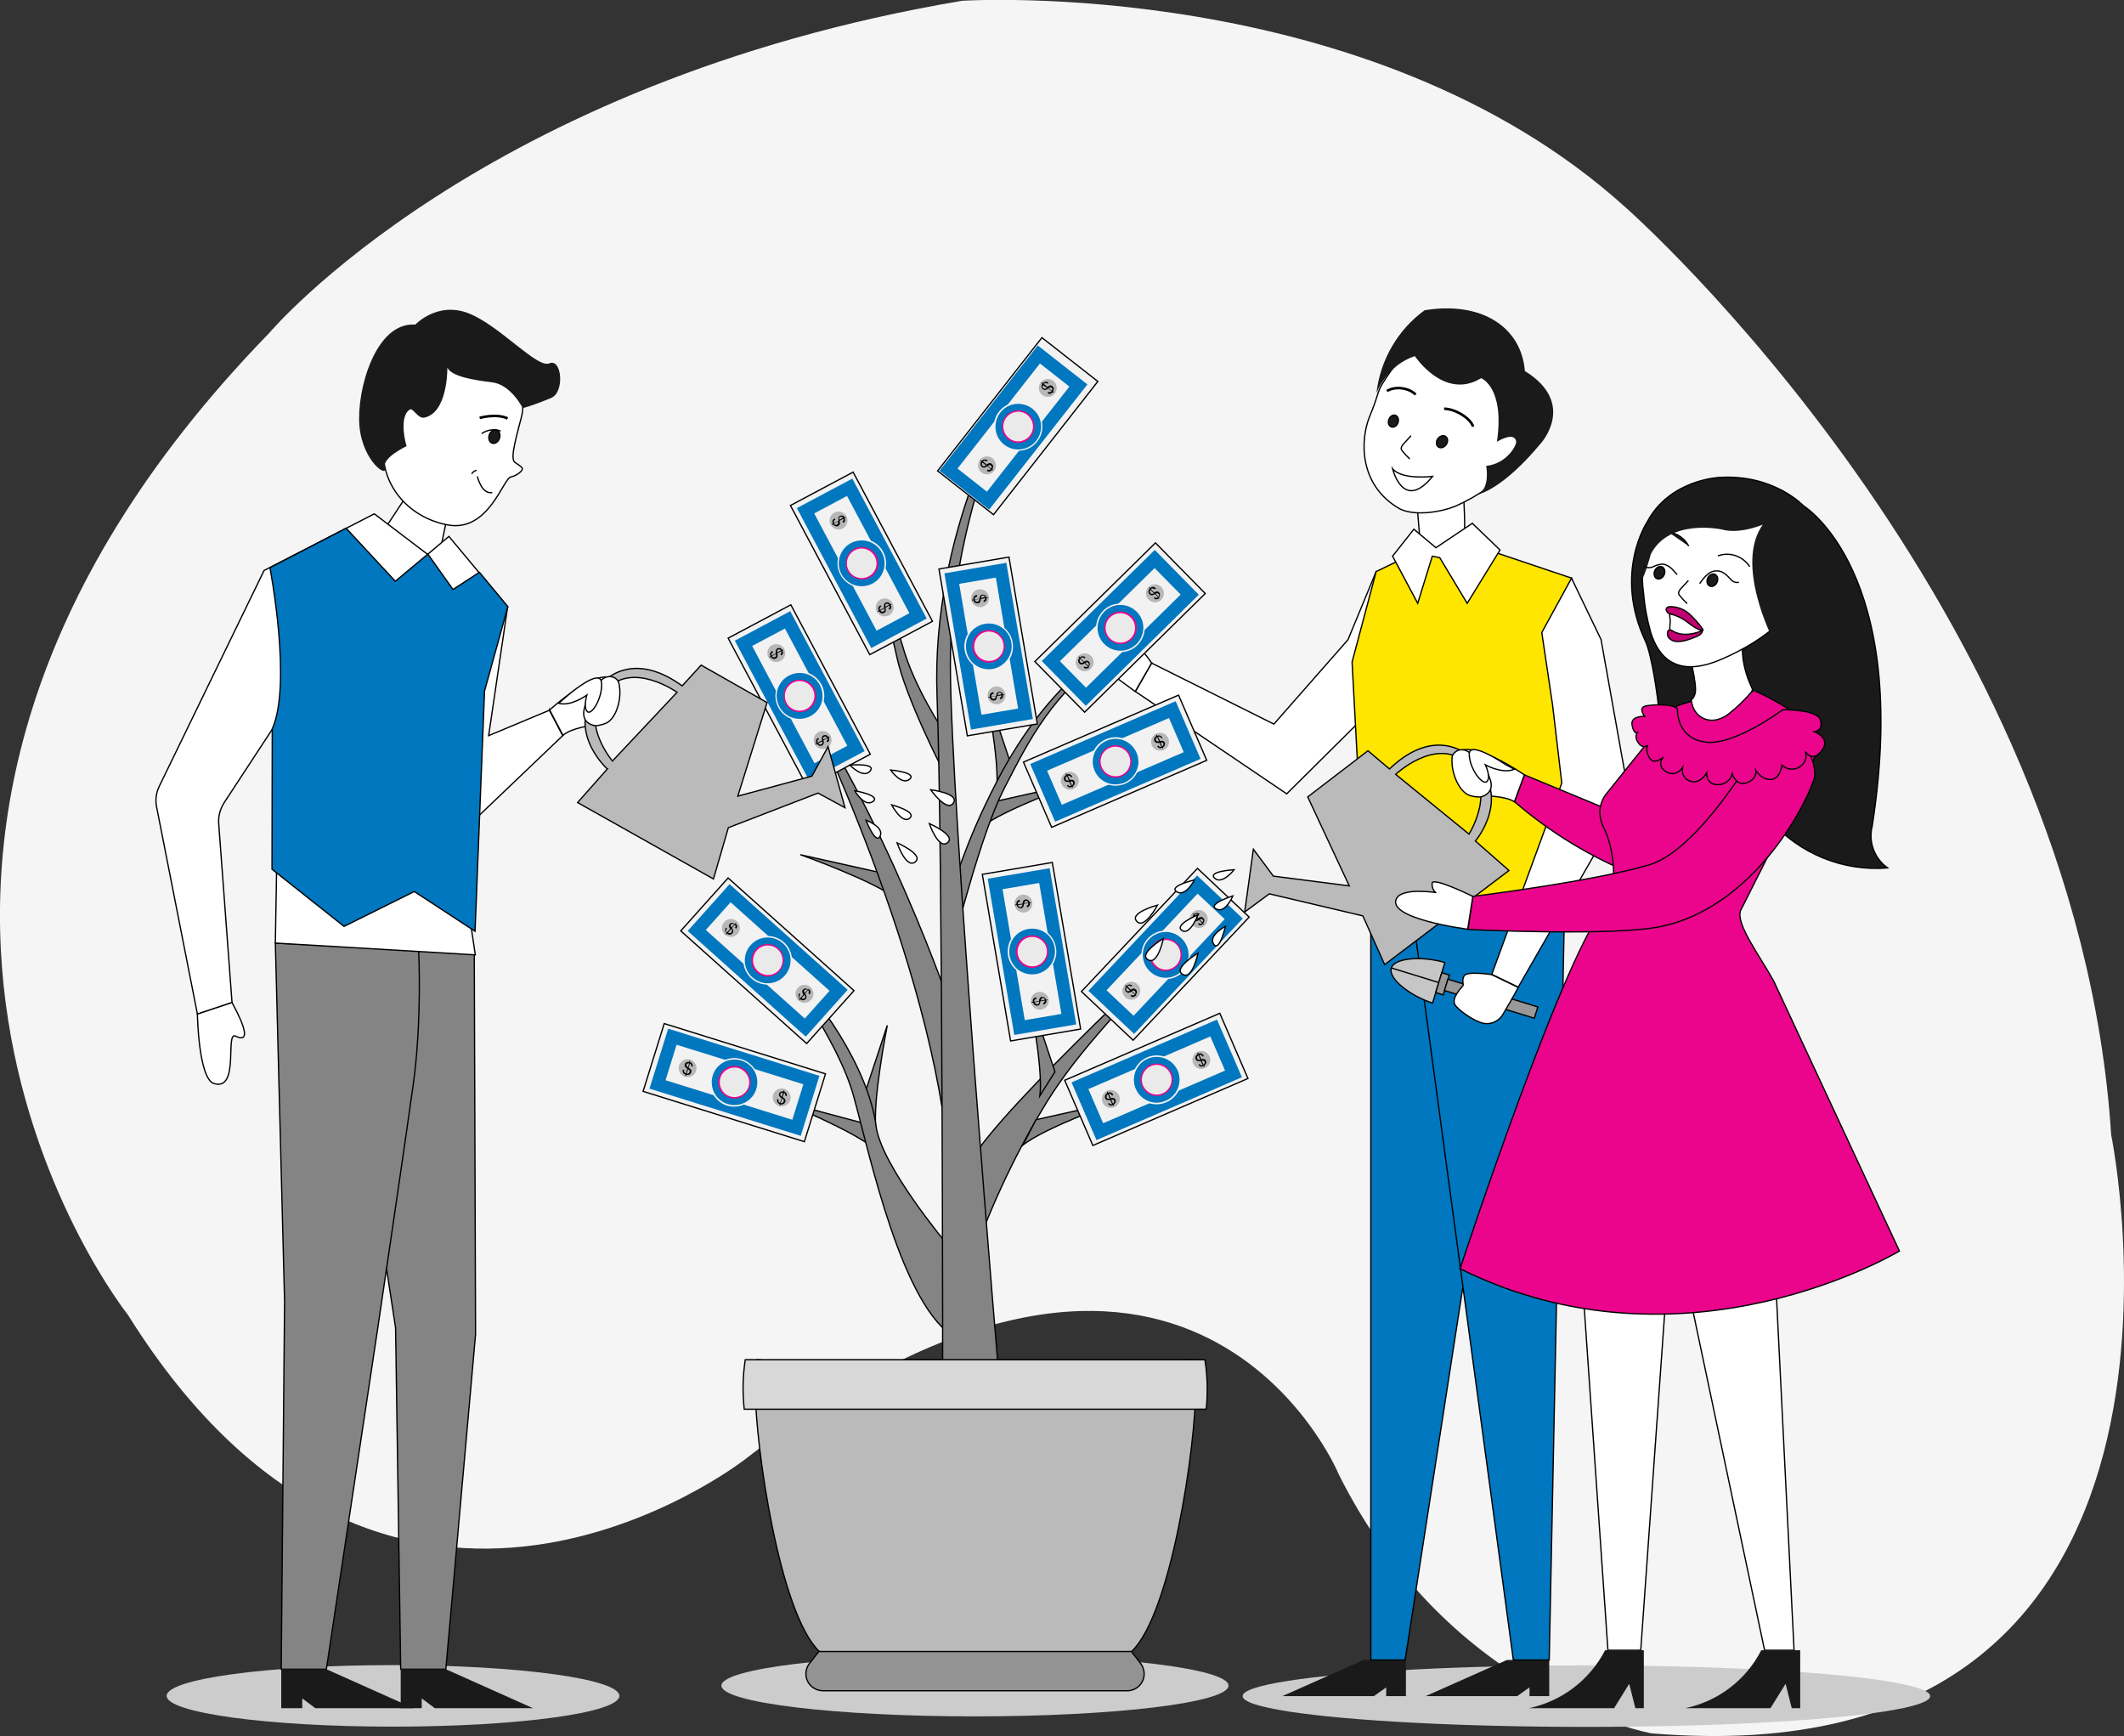 <svg version="1.1" id="Layer_1" xmlns="http://www.w3.org/2000/svg" x="0" y="0" viewBox="0 0 828.5 677.1" xml:space="preserve"><rect x="0" y="0" width="828.5" height="677.1" fill="#333333" stroke="none"/><style>.st1{fill:#ccc}.st2{fill:#1a1a1a}.st3{fill:#0077bf;stroke:#000;stroke-miterlimit:10}.st3,.st4{stroke-width:.5}.st4,.st6{fill:#fff;stroke:#000;stroke-miterlimit:10}.st10,.st11,.st12,.st13,.st7,.st8{fill:#1a1a1a;stroke:#000;stroke-width:.5;stroke-miterlimit:10}.st10,.st11,.st12,.st13,.st8{fill:none}.st10,.st11,.st12,.st13{fill:#999}.st11,.st12,.st13{fill:#848484}.st12,.st13{fill:#f2f2f2}.st13{fill:none;stroke:#0077bf;stroke-width:5}.st14{fill:#0077bf}.st15{fill:#f2f2f2}.st16{fill:#eaeaea}.st17{fill:#eb058c}.st18{fill:#b7b7b7}.st19{fill:#bababa;stroke-miterlimit:10}.st19,.st23,.st24,.st25{stroke:#000;stroke-width:.5}.st23{stroke-linejoin:round;fill:#fff}.st24,.st25{fill:#eb058c;stroke-miterlimit:10}.st25{fill:#c10072}</style><path d="M290.4 569.3S152.5 677 49.9 512.8c0 0-143-179.2 55.1-382.9 0 0 82.3-97.9 270.3-129.6 0 0 158.6-10.2 258.9 80.7 0 0 176 154.8 189.3 361.6 0 0 52 252.8-179.4 233.4 0 0-78.6-14.1-122-101.2.1 0-58.2-139.2-231.7-5.5z" fill="#f5f5f5" id="Layer_7"/><ellipse class="st1" cx="380.3" cy="657.4" rx="98.9" ry="12"/><ellipse class="st1" cx="153.3" cy="661.4" rx="88.3" ry="12"/><ellipse class="st1" cx="618.8" cy="661.5" rx="134.1" ry="12"/><path class="st2" d="M604.3 647.4v14.1h-7.7v-3.4l-4.8 3.4h-35.7l31.7-14.1zM548.4 647.4v14.1h-7.7v-3.4l-4.8 3.4h-35.7l31.7-14.1z"/><path class="st3" d="M534.7 349v298.4h13.4L594.3 349z"/><path class="st3" d="M550 349l40.3 298.4h14l6.1-299.7z"/><path class="st4" d="M536.8 222.9l-11 26.6-28.9 32.9-47.7-23.8-6.3 11.1 59 39.9 68.8-68.3z"/><path fill="#ffe600" stroke="#000" stroke-width=".5" stroke-miterlimit="10" d="M532.6 355l-5.2-96.8 9.4-35.3 17.4-8.4h26.2l32.7 11 8 42.1-9.7 86.3z"/><path class="st4" d="M613 225.5l11.5 23.9 9.8 54.8s2.1 9.8-5.1 16.4l-37 64.4-10.3-5 27.3-74.6-3.6-30.5-4.2-28.2 11.6-21.2zM570.7 211.4c1.4-1.9 0-21 0-21h-18.5l2 24.1s12.7 2 16.5-3.1z"/><path class="st4" d="M574.3 204.1l10.8 10.4-12.8 20.8-10.7-17.8-2.9-.6-5.7 18.4-9.8-18.4 8.3-10.5 8.6 7.2z"/><g id="Layer_9"><path class="st4" d="M534.3 162.3c3.7-8.9 2.7-9.1 5.2-13.1 4.2-6.5 8.8-13.4 16.1-16.3 4.2-1.4 8.6-2 13-1.8 3.3-.2 6.5.1 9.7.9 2.6.8 5 2.2 7.2 3.9 6.2 4.7 10.4 11.4 12 19 3.7 20.1-13 34.9-29.1 42.2-6 2.7-16.7 4.3-22.5 1.3-16.3-9.4-15.2-27.5-11.6-36.1z"/><path class="st6" d="M563.3 159.4c4.7.1 10.5 4 11.3 7M541 152.5c3.2-2 8.6-1.3 11.2 1.4"/><path class="st4" d="M549.9 179c-1-.9-1.9-1.9-2.8-3-.2-.2-.4-.5-.5-.8-.2-.8.4-1.5.9-2.1l2.9-3.2"/><ellipse transform="rotate(-54.942 562.453 172.31)" class="st7" cx="562.5" cy="172.3" rx="2.5" ry="2"/><ellipse transform="rotate(-70.61 543.467 164.256)" class="st7" cx="543.5" cy="164.3" rx="2.4" ry="1.9"/><path class="st2" d="M583.9 172.3s6.7-4.2 7.5-.2c.3 1.4-3.5 8.7-11.7 9.6 0 0 1.7 8.4-3.1 11.1 0 0 9.4-1.7 24.6-20.1 0 0 13.9-15.5-6.4-28-1.3-16.8-16.5-27.4-39.1-23.7-10.5 7.6-17.3 19.4-18.8 32.3 0 0 4-10.9 15-14.4 0 0 11.5 17.4 25.8 8.6.2 0 9.3 3.7 6.2 24.8z"/></g><path class="st8" d="M558.8 185.8s-12 1.5-15.6-3c0 0 4.1 17.1 15.6 3z"/><path d="M563.6 375.4c-7.8-2.4-19.6-2.2-20.9 2.2s8.3 11.2 16.1 13.6l4.8-15.8z" fill="#c6c6c6" stroke="#000" stroke-width=".5" stroke-miterlimit="10"/><path transform="rotate(-72.848 562.687 383.646)" class="st10" d="M558.6 382.1h8.1v3.1h-8.1z"/><path transform="rotate(-72.848 581.711 389.52)" class="st10" d="M579.4 371.1h4.6v36.7h-4.6z"/><path class="st8" d="M542.7 377.5l18.5 5.7"/><path class="st4" d="M581.8 380.1s-9.6-1.5-10.7.5 0 3.2-.5 3.9-4.5 4.6-3.1 7.3c.8 1.5 5.7 5.4 9.8 6.9 3.2 1.3 6.8.1 8.7-2.7 1.4-2.3 4.6-7.8 6.2-10.9l-10.4-5zM449.2 258.6s-4.5-7.4-9.7-9-1.4 2.4-1.4 2.4-13.7-5.7-15-2.6c-1.8 4.1 1.1 6.7 19.7 20.3l6.4-11.1z"/><path class="st11" d="M384.2 267.7s6 29.8 4.5 40.6l5.9-9.4-10.4-31.2zM420.2 305.4s-28.6 10.2-37.2 17.1l5.1-9.9 32.1-7.2zM346.1 399.9s-5.9 29.8-4.4 40.6l-5.9-9.4 10.3-31.2zM304.8 429.5s28.1 11.4 36.4 18.6l-4.6-10.1-31.8-8.5zM312.4 333.4s28.6 10.2 37.2 17.1l-5-9.9-32.2-7.2z"/><path class="st11" d="M313.8 272.8s50.8 102.8 56.5 182.8l2.8-56.4c-.1 0-22.3-68.7-59.3-126.4zM339.6 221s6.8 19.1 10.2 35.1 17.8 43.9 17.8 43.9l.7-14.5S356.5 268 352.1 252c-3.1-10.7-7.3-21.1-12.5-31zM435 252.1s-25 11.8-46 52.4c-14 27-15.2 38.4-19.2 43.1l2.7 18.3s10-40.3 19-58c10.3-20 18-36 43.5-55.8zM459 368.9s-78.5 72.7-81.4 86.7l2 34.5c7.5-21.2 17.2-41.5 28.9-60.6 13-20.8 30.3-37.5 50.5-60.6zM304.8 376.2s22 28.9 28.2 51.4 19 83 40 94.2l-3.3-36.2s-26-30.9-28-46.5c-2.8-22.2-22.9-51.8-36.9-62.9z"/><path class="st11" d="M367.7 543.4s.1-208.7-2.2-272.3S394 156.4 394 156.4s-23.3 48.7-23.3 102.6 19.2 281 19.2 281l-22.2 3.4z"/><path transform="rotate(-51.941 396.944 166.25)" class="st12" d="M364 152.4h66v27.7h-66z"/><path transform="rotate(-51.875 395.286 166.82)" class="st13" d="M366.8 157h57.1v19.6h-57.1z"/><circle class="st14" cx="397.1" cy="166.4" r="9.2"/><path class="st15" d="M389.7 160.5c3.2-4.1 9.2-4.8 13.3-1.6s4.8 9.2 1.6 13.3c-3.2 4.1-9.2 4.8-13.3 1.6-4.1-3.2-4.9-9.1-1.6-13.3zm14.5 11.4c3-3.9 2.4-9.5-1.5-12.5s-9.5-2.4-12.5 1.5-2.4 9.5 1.5 12.5c3.8 3 9.4 2.4 12.5-1.5z"/><circle class="st16" cx="397.1" cy="166.4" r="6"/><path class="st17" d="M392.2 162.5c2.2-2.8 6.1-3.2 8.9-1.1 2.8 2.2 3.2 6.1 1.1 8.9-2.2 2.8-6.1 3.2-8.9 1.1-2.8-2.2-3.3-6.2-1.1-8.9zm9.5 7.4c2-2.5 1.5-6.1-1-8.1s-6.1-1.5-8.1 1-1.5 6.1 1 8.1 6.1 1.5 8.1-1z"/><circle class="st18" cx="385" cy="181.5" r="3.5"/><path d="M386.8 183.3c-.3.6-1.1.8-1.7.4-.1 0-.1-.1-.2-.1l.4-.5c.3.3.8.2 1.1-.1 0 0 0-.1.1-.1l-1.4-1.1c-.7.5-1.3.9-2.1.3-.6-.5-.7-1.4-.3-2l.1-.1-.5-.4.2-.2.5.4c.4-.6 1.3-.8 2-.4.1 0 .1.1.2.1h.1l-.4.5-.1-.1c-.4-.3-.9-.3-1.3 0l-.1.1 1.5 1.2c.6-.6 1.3-.8 1.9-.3.6.4.8 1.3.3 1.9 0 .1-.1.1-.1.1l.4.3-.2.2-.4-.1zm-.2-.6c.3-.3.3-.9-.1-1.2-.4-.3-.8-.1-1.2.2l1.3 1zm-3.4-2.3c-.3.4-.3 1 .1 1.3.5.4.9.1 1.3-.2l-1.4-1.1z"/><circle class="st18" cx="408.7" cy="151.3" r="3.5"/><path d="M410.5 153c-.4.6-1.1.8-1.7.4-.1 0-.1-.1-.2-.1l.4-.5c.3.3.8.2 1.1-.1 0 0 0-.1.1-.1l-1.3-1.1c-.7.5-1.3.9-2.1.3-.6-.5-.7-1.4-.3-2 0 0 0-.1.1-.1l-.5-.4.2-.2.5.4c.4-.6 1.3-.8 2-.4.1 0 .1.1.2.1l-.4.5-.1-.1c-.4-.3-.9-.3-1.3 0l-.1.1 1.5 1.2c.6-.6 1.3-.8 1.9-.3.6.5.7 1.3.2 1.9l.4.3-.2.3-.4-.1zm-.2-.6c.3-.4.2-.9-.1-1.2-.4-.3-.8-.1-1.2.2l1.3 1zm-3.4-2.2c-.3.4-.3 1 .1 1.3h.1c.4.3.9.1 1.3-.2l-1.5-1.1z"/><path transform="rotate(-28.003 335.99 219.798)" class="st12" d="M322.2 186.8h27.7v65.9h-27.7z"/><path transform="rotate(-28.003 336.143 219.681)" class="st13" d="M326.4 191.3h19.5v56.8h-19.5z"/><circle class="st14" cx="336.2" cy="219.7" r="9.2"/><path class="st15" d="M327.8 224.1c-2.5-4.6-.7-10.4 3.9-12.8 4.6-2.5 10.4-.7 12.8 3.9 2.5 4.6.7 10.4-3.9 12.8-4.6 2.5-10.3.8-12.8-3.9zm16.2-8.6c-2.3-4.3-7.7-6-12.1-3.7-4.3 2.3-6 7.7-3.7 12.1 2.3 4.3 7.7 6 12.1 3.7 4.4-2.3 6-7.7 3.7-12.1z"/><circle class="st16" cx="336.2" cy="219.7" r="6"/><path class="st17" d="M330.6 222.7c-1.6-3.1-.5-6.9 2.6-8.6 3.1-1.6 6.9-.5 8.6 2.6s.5 6.9-2.6 8.6c-3.1 1.6-7 .4-8.6-2.6zm10.6-5.7c-1.5-2.8-5-3.9-7.8-2.4s-3.9 5-2.4 7.8 5 3.9 7.8 2.4c2.9-1.5 3.9-5 2.4-7.8z"/><circle class="st18" cx="345.1" cy="236.9" r="3.5"/><path d="M347.4 236c.4.6.3 1.3-.3 1.7-.1.1-.2.1-.2.1l-.3-.5c.4-.2.5-.6.4-1 0 0 0-.1-.1-.1l-1.5.8c.2.8.3 1.6-.5 2-.7.4-1.5.2-1.9-.5l-.1-.1-.5.3-.1-.3.5-.3c-.4-.7-.2-1.5.5-1.9 0 0 .1 0 .1-.1h.1l.3.5h-.1c-.5.2-.7.7-.5 1.2v.1l1.7-.9c-.2-.8-.2-1.5.5-1.9.7-.4 1.5-.1 1.8.5v.1l.4-.2.1.3-.3.2zm-.6-.1c-.2-.4-.7-.6-1.1-.4-.5.2-.4.7-.3 1.1l1.4-.7zm-3.4 2.2c.2.4.8.6 1.2.4.5-.3.5-.8.3-1.2l-1.5.8z"/><circle class="st18" cx="327.1" cy="203" r="3.5"/><path d="M329.4 202.1c.4.6.3 1.3-.3 1.7-.1.1-.1.1-.2.1l-.3-.5c.4-.2.5-.6.4-1v-.1l-1.5.8c.2.8.3 1.5-.5 2-.7.4-1.5.1-1.9-.5 0 0 0-.1-.1-.1l-.5.3-.1-.3.5-.3c-.4-.7-.2-1.5.5-1.9 0 0 .1 0 .1-.1h.1l.3.5h-.1c-.5.2-.7.7-.5 1.2 0 0 0 .1.1.1l1.7-.9c-.2-.8-.2-1.5.5-1.9.7-.3 1.5-.1 1.8.6l.4-.2.1.3-.5.2zm-.6-.1c-.2-.4-.7-.6-1.1-.4-.5.2-.4.7-.3 1.1l1.4-.7zm-3.5 2.2c.2.5.8.6 1.2.4.5-.3.5-.8.3-1.2l-1.5.8z"/><path transform="rotate(-28.003 311.78 271.514)" class="st12" d="M297.9 238.5h27.7v66h-27.7z"/><path transform="rotate(-28.003 311.946 271.411)" class="st13" d="M302.2 243h19.5v56.8h-19.5z"/><circle class="st14" cx="312" cy="271.4" r="9.2"/><path class="st15" d="M303.6 275.9c-2.5-4.6-.7-10.4 3.9-12.9s10.4-.7 12.9 3.9.7 10.4-3.9 12.9c-4.7 2.5-10.5.7-12.9-3.9zm16.2-8.7c-2.3-4.4-7.7-6-12.1-3.7-4.4 2.3-6 7.7-3.7 12.1 2.3 4.4 7.7 6 12.1 3.7 4.4-2.3 6-7.7 3.7-12.1z"/><circle class="st16" cx="312" cy="271.4" r="6"/><path class="st17" d="M306.4 274.4c-1.6-3.1-.5-6.9 2.6-8.6 3.1-1.6 6.9-.5 8.6 2.6 1.6 3.1.5 6.9-2.6 8.6-3.1 1.6-7 .5-8.6-2.6zm10.6-5.7c-1.5-2.8-5-3.9-7.8-2.4s-3.9 5-2.4 7.8 5 3.9 7.8 2.4 3.9-5 2.4-7.8z"/><circle class="st18" cx="320.9" cy="288.6" r="3.5"/><path d="M323.2 287.7c.4.6.3 1.3-.3 1.7-.1.1-.1.1-.2.1l-.3-.5c.4-.2.5-.6.4-1 0 0 0-.1-.1-.1l-1.5.8c.2.8.3 1.5-.5 2-.7.4-1.5.1-1.9-.5 0 0 0-.1-.1-.1l-.5.3-.2-.3.5-.3c-.4-.7-.2-1.5.5-1.9 0 0 .1 0 .1-.1h.1l.3.5h-.1c-.5.2-.7.7-.5 1.2 0 0 0 .1.1.1l1.7-.9c-.2-.8-.2-1.5.5-1.9.7-.3 1.5-.1 1.8.6l.4-.2.2.3-.4.2zm-.6 0c-.2-.4-.7-.6-1.1-.4-.5.2-.5.7-.3 1.1l1.4-.7zm-3.4 2.2c.2.5.8.6 1.2.4.5-.3.5-.8.3-1.2l-1.5.8z"/><circle class="st18" cx="302.8" cy="254.7" r="3.5"/><path d="M305.2 253.8c.4.6.3 1.3-.3 1.7-.1.1-.2.1-.2.1l-.3-.5c.4-.2.5-.6.4-1 0 0 0-.1-.1-.1l-1.5.8c.2.8.3 1.5-.5 2-.7.4-1.5.2-1.9-.5l-.1-.1-.5.3-.1-.3.5-.3c-.4-.7-.2-1.5.5-1.9 0 0 .1 0 .1-.1h.1l.3.5h-.1c-.5.2-.7.7-.5 1.2v.1l1.7-.9c-.2-.8-.2-1.5.5-1.9.7-.4 1.5-.1 1.8.5v.1l.4-.2.1.3-.3.2zm-.6-.1c-.2-.4-.7-.6-1.1-.4-.5.2-.4.7-.3 1.1l1.4-.7zm-3.5 2.2c.2.4.8.6 1.2.4.5-.3.5-.8.3-1.2l-1.5.8z"/><path transform="rotate(-48.178 299.398 374.697)" class="st12" d="M285.5 341.7h27.7v65.9h-27.7z"/><path transform="rotate(-48.178 299.514 374.535)" class="st13" d="M289.7 346.1h19.5v56.8h-19.5z"/><circle class="st14" cx="299.4" cy="374.5" r="9.2"/><path class="st15" d="M293.1 381.6c-3.9-3.5-4.2-9.5-.7-13.4 3.5-3.9 9.5-4.2 13.4-.7 3.9 3.5 4.2 9.5.7 13.4-3.5 3.8-9.5 4.2-13.4.7zm12.3-13.7c-3.7-3.3-9.3-3-12.6.7-3.3 3.7-3 9.3.7 12.6 3.7 3.3 9.3 3 12.6-.7 3.3-3.7 3-9.3-.7-12.6z"/><circle class="st16" cx="299.4" cy="374.5" r="6"/><path class="st17" d="M295.2 379.2c-2.6-2.3-2.8-6.3-.5-8.9 2.3-2.6 6.3-2.8 8.9-.5 2.6 2.3 2.8 6.3.5 8.9-2.3 2.6-6.3 2.9-8.9.5zm8.1-9c-2.4-2.1-6-1.9-8.1.5-2.1 2.4-1.9 6 .5 8.1 2.4 2.1 6 1.9 8.1-.4 2.1-2.4 1.9-6.1-.5-8.2z"/><circle class="st18" cx="313.8" cy="387.6" r="3.5"/><path d="M315.6 385.9c.6.4.7 1.2.3 1.7 0 .1-.1.1-.2.2l-.4-.4c.3-.3.3-.8 0-1.1l-.1-.1-1.1 1.3c.4.7.8 1.3.2 2.1-.5.6-1.4.7-2 .2l-.1-.1-.4.4-.2-.2.4-.4c-.6-.5-.7-1.4-.3-2l.1-.1.4.4s-.1 0-.1.1c-.4.3-.4.9-.1 1.3 0 0 0 .1.1.1l1.3-1.4c-.5-.7-.7-1.3-.2-1.9.5-.6 1.3-.6 1.9-.1l.1.1.3-.4.2.2-.1.1zm-.6.2c-.3-.3-.8-.3-1.2 0-.3.4-.2.8.1 1.2l1.1-1.2zm-2.4 3.2c.4.3.9.3 1.3 0 .4-.4.2-.9-.1-1.3l-1.2 1.3z"/><circle class="st18" cx="285.1" cy="361.9" r="3.5"/><path d="M287 360.3c.6.4.7 1.2.3 1.7 0 .1-.1.1-.2.2l-.4-.4c.3-.3.3-.8 0-1.1l-.1-.1-1.1 1.3c.4.7.8 1.3.2 2.1-.5.6-1.4.7-2 .2l-.1-.1-.4.4-.2-.2.4-.4c-.6-.5-.7-1.4-.3-2l.1-.1.4.4-.1.1c-.4.3-.4.9-.1 1.3 0 0 0 .1.1.1l1.3-1.4c-.5-.7-.7-1.3-.2-1.9.5-.6 1.3-.6 1.9-.1l.1.1.3-.4.2.2-.1.1zm-.6.2c-.3-.3-.8-.3-1.2 0-.4.4-.2.8.1 1.2l1.1-1.2zm-2.4 3.2c.4.3.9.3 1.3 0v-.1c.4-.4.2-.9-.1-1.3l-1.2 1.4z"/><path transform="rotate(-72.681 286.423 422.255)" class="st12" d="M272.6 389.3h27.7v65.9h-27.7z"/><path transform="rotate(-72.681 286.456 422.067)" class="st13" d="M276.7 393.7h19.5v56.8h-19.5z"/><circle class="st14" cx="286.4" cy="422.1" r="9.2"/><path class="st15" d="M283.6 431.2c-5-1.6-7.8-6.9-6.2-11.9 1.6-5 6.9-7.8 11.9-6.2 5 1.6 7.8 6.9 6.2 11.9-1.6 4.9-6.9 7.7-11.9 6.2zm5.5-17.6c-4.7-1.4-9.7 1.2-11.1 5.9-1.4 4.7 1.2 9.7 5.9 11.1 4.7 1.4 9.7-1.2 11.1-5.9 1.5-4.7-1.2-9.7-5.9-11.1z"/><circle class="st16" cx="286.4" cy="422.1" r="6"/><path class="st17" d="M284.6 428.1c-3.3-1-5.2-4.6-4.2-7.9s4.6-5.2 7.9-4.2 5.2 4.6 4.2 7.9c-1.1 3.4-4.6 5.3-7.9 4.2zm3.6-11.5c-3-.9-6.3.8-7.2 3.8-.9 3 .8 6.3 3.8 7.2 3 .9 6.2-.7 7.2-3.8.9-3-.8-6.2-3.8-7.2z"/><circle class="st18" cx="304.9" cy="428" r="3.5"/><path d="M305.9 425.8c.7.1 1.1.8 1 1.4 0 .1 0 .2-.1.3l-.5-.2c.1-.4 0-.8-.4-1h-.1l-.5 1.6c.7.5 1.3.9 1 1.8-.2.7-1 1.2-1.7 1h-.1l-.2.5-.3-.1.2-.5c-.8-.2-1.2-.9-1.1-1.7 0-.1 0-.1.1-.2v-.1l.5.2v.1c-.2.5 0 1 .5 1.2h.1l.6-1.8c-.7-.4-1.2-.9-1-1.7.2-.7 1-1.1 1.7-.9l.1-.5.3.1-.1.5zm-.5.4c-.4-.2-.9.1-1 .5-.2.5.2.8.6 1l.4-1.5zm-.9 4c.5.2 1-.1 1.2-.6v-.1c.2-.5-.2-.9-.6-1.1l-.6 1.8z"/><circle class="st18" cx="268.2" cy="416.6" r="3.5"/><path d="M269.2 414.3c.7.1 1.1.8 1 1.4 0 .1 0 .2-.1.3l-.5-.2c.1-.4 0-.8-.4-1h-.1l-.5 1.6c.7.5 1.3.9 1 1.8-.2.8-1 1.2-1.8 1h-.1l-.2.5-.3-.1.2-.5c-.8-.2-1.2-.9-1.1-1.7 0-.1 0-.1.1-.2v-.1l.5.2v.1c-.2.5 0 1 .5 1.2h.1l.6-1.8c-.7-.4-1.2-.9-1-1.7.2-.7 1-1.1 1.7-.9l.1-.5.3.1v.5zm-.4.4c-.4-.1-.9.1-1 .5-.2.5.2.8.6 1l.4-1.5zm-1 4c.5.2 1-.1 1.2-.6.2-.5-.2-.9-.6-1.1l-.6 1.7z"/><path transform="rotate(-44.529 436.88 244.754)" class="st12" d="M403.9 230.9h66v27.7h-66z"/><path transform="rotate(-44.529 437.025 244.88)" class="st13" d="M408.6 235.1h56.8v19.5h-56.8z"/><circle class="st14" cx="437" cy="244.9" r="9.2"/><path class="st15" d="M430.4 238.1c3.7-3.7 9.7-3.6 13.4.1 3.7 3.7 3.6 9.7-.1 13.4-3.7 3.7-9.7 3.6-13.4-.1-3.7-3.7-3.7-9.7.1-13.4zm12.9 13.1c3.5-3.5 3.6-9.1.1-12.6s-9.1-3.6-12.6-.1-3.6 9.1-.1 12.6c3.4 3.5 9.1 3.6 12.6.1z"/><circle class="st16" cx="437" cy="244.9" r="6"/><path class="st17" d="M432.6 240.3c2.5-2.4 6.5-2.4 9 .1s2.4 6.5-.1 9c-2.5 2.4-6.5 2.4-8.9-.1-2.6-2.4-2.5-6.5 0-9 0 .1 0 .1 0 0zm8.4 8.7c2.3-2.2 2.3-5.9.1-8.1-2.2-2.3-5.9-2.3-8.1-.1-2.3 2.2-2.3 5.9-.1 8.1 2.2 2.3 5.9 2.3 8.1.1z"/><circle class="st18" cx="423.1" cy="258.3" r="3.5"/><path d="M424.6 260.3c-.4.5-1.2.6-1.7.2l-.2-.2.4-.4c.3.3.7.4 1.1.1l.1-.1-1.2-1.2c-.7.4-1.4.8-2.1 0-.6-.5-.6-1.4 0-2l.1-.1-.4-.4.2-.2.4.4c.5-.6 1.4-.6 2-.1l.1.1-.4.4-.1-.1c-.3-.4-.9-.4-1.3-.1l-.1.1 1.3 1.4c.7-.5 1.4-.6 1.9-.1s.6 1.4 0 1.9l-.1.1.3.3-.2.2-.1-.2zm-.1-.6c.3-.3.3-.8 0-1.2-.4-.4-.8-.2-1.2 0l1.2 1.2zm-3.1-2.7c-.4.3-.4.9 0 1.3s.9.2 1.3 0l-1.3-1.3z"/><circle class="st18" cx="450.5" cy="231.4" r="3.5"/><path d="M452 233.3c-.4.5-1.2.6-1.7.2l-.2-.2.4-.4c.3.3.7.4 1.1.1l.1-.1-1.2-1.2c-.7.4-1.4.8-2.1 0-.6-.5-.6-1.4 0-2l.1-.1-.4-.4.2-.2.4.4c.5-.6 1.4-.7 2-.1.1 0 .1.1.1.1v.1l-.4.4-.1-.1c-.3-.4-.9-.4-1.3-.1l-.1.1 1.3 1.3c.7-.5 1.4-.6 1.9-.1s.5 1.4 0 1.9l-.1.1.3.3-.2.2-.1-.2zm-.1-.6c.3-.3.3-.8 0-1.1-.4-.4-.8-.2-1.2 0l1.2 1.1zm-3.1-2.6c-.4.3-.4.9 0 1.3s.9.2 1.3 0l-1.3-1.3z"/><path transform="rotate(-9.648 385.558 252.15)" class="st12" d="M371.6 219.1h27.7v66h-27.7z"/><path transform="rotate(-9.648 385.742 252.087)" class="st13" d="M375.9 223.6h19.5v56.8h-19.5z"/><circle class="st14" cx="385.7" cy="252.1" r="9.2"/><path class="st15" d="M376.3 253.7c-.9-5.2 2.6-10.1 7.8-10.9s10.1 2.6 10.9 7.8c.9 5.2-2.6 10.1-7.8 10.9-5.1.8-10-2.7-10.9-7.8zm18.2-3.1c-.8-4.9-5.4-8.1-10.3-7.3-4.9.8-8.1 5.4-7.3 10.3.8 4.9 5.4 8.1 10.3 7.3 4.8-.9 8.1-5.5 7.3-10.3z"/><circle class="st16" cx="385.7" cy="252.1" r="6"/><path class="st17" d="M379.4 253.1c-.6-3.4 1.7-6.7 5.2-7.3s6.7 1.7 7.3 5.2c.6 3.4-1.7 6.7-5.2 7.3-3.4.6-6.7-1.7-7.3-5.2zm12-2c-.5-3.1-3.5-5.2-6.6-4.7s-5.2 3.5-4.7 6.6c.5 3.1 3.5 5.2 6.6 4.7 3.1-.5 5.2-3.4 4.7-6.6z"/><circle class="st18" cx="388.7" cy="271.2" r="3.5"/><path d="M391.2 271.1c.2.6-.1 1.3-.8 1.5-.1 0-.2 0-.3.1l-.1-.6c.5-.1.7-.4.6-.9l-1.7.3c-.1.8-.2 1.6-1.1 1.7-.8.1-1.5-.4-1.7-1.1v-.1l-.6.1v-.3l.6-.1c-.2-.8.3-1.5 1.1-1.7H387.5l.1.6h-.1c-.5 0-.9.5-.8 1v.1l1.9-.3c0-.8.3-1.5 1.1-1.6.7-.1 1.4.4 1.6 1.1l.5-.1v.3h-.6zm-.5-.3c-.1-.4-.5-.8-.9-.7-.5.1-.6.5-.7 1l1.6-.3zm-4 1c.1.5.5.9 1 .8.6-.1.7-.6.7-1.1l-1.7.3z"/><circle class="st18" cx="382.3" cy="233.3" r="3.5"/><path d="M384.8 233.2c.2.6-.1 1.3-.8 1.5-.1 0-.2 0-.3.1l-.1-.6c.4 0 .7-.4.7-.8v-.1l-1.7.3c-.1.8-.2 1.6-1.2 1.7-.8.1-1.5-.4-1.7-1.1v-.1l-.6.1v-.3l.6-.1c-.2-.8.3-1.5 1.1-1.7H381.1l.1.6h-.2c-.5 0-.9.5-.8 1v.1l1.9-.3c0-.8.3-1.5 1.1-1.6.7-.1 1.4.4 1.6 1.1l.5-.1.1.3h-.6zm-.6-.3c-.1-.4-.5-.8-.9-.7-.5.1-.6.5-.7 1l1.6-.3zm-4 1c.1.5.5.8 1 .8h.1c.6-.1.7-.6.7-1.1l-1.8.3z"/><path class="st11" d="M401.1 386.8s6 29.8 4.5 40.6l5.9-9.4-10.4-31.2z"/><path transform="rotate(-9.648 402.46 371.229)" class="st12" d="M388.5 338.2h27.7v65.9h-27.7z"/><path transform="rotate(-9.648 402.645 371.177)" class="st13" d="M392.8 342.7h19.5v56.8h-19.5z"/><circle class="st14" cx="402.6" cy="371.1" r="9.2"/><path class="st15" d="M393.2 372.7c-.9-5.2 2.6-10.1 7.8-10.9 5.2-.9 10.1 2.6 10.9 7.8.9 5.1-2.6 10-7.7 10.9-5.1.9-10.1-2.6-11-7.8zm18.2-3.1c-.8-4.9-5.4-8.1-10.3-7.3-4.9.8-8.1 5.4-7.3 10.3.8 4.9 5.4 8.1 10.3 7.3 4.8-.8 8.1-5.4 7.3-10.3z"/><circle class="st16" cx="402.6" cy="371.1" r="6"/><path class="st17" d="M396.3 372.2c-.6-3.4 1.7-6.7 5.2-7.3s6.7 1.7 7.3 5.2c.6 3.4-1.7 6.7-5.2 7.3-3.4.6-6.7-1.8-7.3-5.2.1 0 .1 0 0 0zm12-2c-.5-3.1-3.5-5.2-6.6-4.7s-5.2 3.5-4.7 6.6c.5 3.1 3.5 5.2 6.6 4.7 3.1-.5 5.2-3.5 4.7-6.6z"/><circle class="st18" cx="405.6" cy="390.3" r="3.5"/><path d="M408.1 390.1c.2.7-.2 1.3-.8 1.6h-.3l-.1-.6c.5-.1.7-.4.6-.9l-1.7.3c-.1.8-.2 1.6-1.1 1.7-.8.1-1.5-.4-1.7-1.1v-.1l-.6.1-.1-.3.6-.1c-.2-.8.3-1.5 1-1.7H404.2l.1.6h-.1c-.5 0-.9.5-.8 1v.1l1.9-.3c0-.8.3-1.5 1.1-1.6.7-.1 1.4.4 1.6 1.1l.5-.1.1.3h-.5zm-.5-.2c-.1-.4-.5-.8-.9-.7-.5.1-.6.5-.7 1l1.6-.3zm-4 1c.1.5.5.8 1 .8h.1c.5-.1.7-.6.7-1.1l-1.8.3z"/><circle class="st18" cx="399.2" cy="352.4" r="3.5"/><path d="M401.7 352.2c.2.7-.2 1.3-.8 1.6h-.3l-.1-.6c.5-.1.7-.4.6-1l-1.7.3c-.1.8-.2 1.6-1.1 1.7-.8.1-1.5-.4-1.7-1.1v-.1l-.6.1-.1-.3.6-.1c-.2-.8.3-1.5 1-1.7H397.8l.1.6h-.1c-.5 0-.9.5-.8 1v.1l1.9-.3c0-.8.3-1.5 1.1-1.6.7-.1 1.4.4 1.6 1.1l.5-.1v.3l-.4.1zm-.6-.2c-.1-.4-.5-.8-.9-.7-.5.1-.6.5-.7 1l1.6-.3zm-4 1c.1.5.5.9 1 .8.5-.1.7-.6.7-1.1l-1.7.3z"/><path transform="rotate(-23.36 435.029 296.84)" class="st12" d="M402 283h65.9v27.7H402z"/><path transform="rotate(-23.36 435.13 297.004)" class="st13" d="M406.7 287.2h56.8v19.5h-56.8z"/><circle class="st14" cx="435.1" cy="297" r="9.2"/><path class="st15" d="M431.4 288.3c4.8-2.1 10.4.2 12.4 5 2.1 4.8-.2 10.4-5 12.4s-10.4-.2-12.4-5c-2.1-4.7.1-10.3 5-12.4-.1 0-.1 0 0 0zm7.3 16.9c4.5-2 6.6-7.2 4.6-11.7-2-4.5-7.2-6.6-11.7-4.6-4.5 2-6.6 7.2-4.6 11.7 1.9 4.5 7.1 6.5 11.7 4.6z"/><circle class="st16" cx="435.1" cy="297" r="6"/><path class="st17" d="M432.6 291.2c3.2-1.4 6.9.1 8.3 3.3 1.4 3.2-.1 6.9-3.3 8.3-3.2 1.4-6.9-.1-8.3-3.3-1.4-3.2.1-6.9 3.3-8.3zm4.8 11.1c2.9-1.3 4.3-4.6 3-7.6-1.3-2.9-4.6-4.3-7.6-3s-4.3 4.6-3 7.6c1.3 2.9 4.7 4.2 7.6 3z"/><circle class="st18" cx="417.3" cy="304.5" r="3.5"/><path d="M418 306.9c-.6.4-1.3.2-1.7-.4 0-.1-.1-.2-.1-.2l.5-.2c.2.5.5.6 1.1.4l-.7-1.6c-.8.1-1.6.2-2-.7-.3-.7 0-1.5.7-1.9 0 0 .1 0 .1-.1l-.2-.5.3-.1.2.5c.7-.4 1.5-.1 1.9.6 0 .1.1.1.1.2v.1l-.5.2v-.1c-.1-.5-.7-.7-1.1-.6h-.1l.8 1.7c.8-.2 1.5-.1 1.8.6.3.7 0 1.5-.7 1.8l.2.4-.3.1-.3-.2zm.1-.6c.4-.2.6-.6.5-1.1-.2-.5-.6-.5-1.1-.4l.6 1.5zm-1.9-3.6c-.5.2-.7.7-.5 1.2v.1c.2.5.7.5 1.2.4l-.7-1.7z"/><circle class="st18" cx="452.5" cy="289.3" r="3.5"/><path d="M453.2 291.6c-.6.4-1.3.2-1.7-.4 0-.1-.1-.2-.1-.2l.5-.2c.1.4.6.6 1 .5h.1l-.7-1.6c-.8.1-1.6.2-2-.7-.3-.7 0-1.6.7-1.9h.1l-.2-.5.3-.1.2.5c.7-.4 1.5-.1 1.9.6 0 .1.1.1.1.2v.1l-.4.1v-.1c-.2-.5-.7-.7-1.2-.6h-.1l.8 1.7c.8-.2 1.5-.1 1.8.6.3.7 0 1.5-.7 1.8l.2.4-.3.1-.3-.3zm.1-.5c.4-.2.6-.6.5-1.1-.2-.5-.6-.5-1.1-.4l.6 1.5zm-1.9-3.6c-.5.2-.7.7-.5 1.2.2.5.7.5 1.2.4l-.7-1.6z"/><path class="st11" d="M436.2 429.5s-28.6 10.2-37.2 17.1l5.1-9.9 32.1-7.2z"/><path transform="rotate(-23.36 451.086 420.975)" class="st12" d="M418.1 407.1H484v27.7h-65.9z"/><path transform="rotate(-23.36 451.188 421.139)" class="st13" d="M422.8 411.4h56.8v19.5h-56.8z"/><circle class="st14" cx="451.2" cy="421.1" r="9.2"/><path class="st15" d="M447.4 412.4c4.8-2.1 10.4.1 12.5 5s-.1 10.4-5 12.5c-4.8 2.1-10.4-.1-12.5-4.9-2-4.9.2-10.5 5-12.6zm7.3 16.9c4.5-1.9 6.6-7.2 4.7-11.7-1.9-4.5-7.2-6.6-11.7-4.7-4.5 1.9-6.6 7.2-4.7 11.7 2 4.6 7.2 6.7 11.7 4.7z"/><circle class="st16" cx="451.2" cy="421.1" r="6"/><path class="st17" d="M448.7 415.3c3.2-1.4 6.9.1 8.3 3.3 1.4 3.2-.1 6.9-3.3 8.3-3.2 1.4-6.9-.1-8.3-3.3-1.4-3.2.1-6.9 3.3-8.3zm4.8 11.1c2.9-1.3 4.3-4.7 3-7.6s-4.7-4.3-7.6-3c-2.9 1.3-4.3 4.7-3 7.6 1.3 2.9 4.6 4.3 7.6 3z"/><circle class="st18" cx="433.3" cy="428.6" r="3.5"/><path d="M434 431c-.6.4-1.3.2-1.7-.4 0-.1-.1-.2-.1-.2l.5-.2c.2.5.5.6 1.1.4l-.7-1.6c-.8.1-1.6.2-2-.7-.3-.7 0-1.5.7-1.9 0 0 .1 0 .1-.1l-.2-.5.3-.1.2.5c.7-.4 1.6-.1 1.9.6 0 .1.1.1.1.2v.1l-.5.2v-.1c-.1-.5-.7-.7-1.1-.6h-.1l.8 1.7c.8-.2 1.5-.1 1.8.6.3.7 0 1.5-.7 1.8l.2.4-.3.1-.3-.2zm.1-.6c.4-.2.6-.6.5-1.1-.2-.5-.6-.5-1.1-.4l.6 1.5zm-1.9-3.6c-.5.2-.7.7-.5 1.2v.1c.2.5.7.5 1.2.4l-.7-1.7z"/><circle class="st18" cx="468.6" cy="413.4" r="3.5"/><path d="M469.3 415.8c-.6.4-1.3.2-1.7-.4 0-.1-.1-.2-.1-.2l.5-.2c.1.4.6.6 1 .5 0 0 .1 0 .1-.1l-.7-1.6c-.8.1-1.6.2-2-.7-.3-.7 0-1.5.7-1.9 0 0 .1 0 .1-.1l-.2-.5.3-.1.2.5c.7-.4 1.5-.1 1.9.6 0 .1.1.1.1.2v.1l-.5.2v-.1c-.1-.5-.7-.7-1.1-.6h-.1l.8 1.7c.8-.2 1.5-.1 1.8.6.3.7 0 1.5-.7 1.8l.2.4-.3.1-.3-.2zm.1-.6c.4-.2.6-.6.5-1.1-.2-.5-.6-.5-1.1-.4l.6 1.5zm-1.9-3.6c-.5.2-.7.7-.5 1.2v.1c.2.5.7.5 1.2.4l-.7-1.7z"/><path transform="rotate(-46.694 454.496 372.28)" class="st12" d="M421.6 358.4h66v27.7h-66z"/><path transform="rotate(-46.694 454.66 372.39)" class="st13" d="M426.3 362.6h56.8v19.5h-56.8z"/><circle class="st14" cx="454.7" cy="372.4" r="9.2"/><path class="st15" d="M447.8 365.9c3.6-3.8 9.6-4 13.4-.4 3.8 3.6 4 9.6.4 13.4-3.6 3.8-9.6 4-13.4.4-3.8-3.6-4-9.6-.4-13.4zm13.4 12.6c3.4-3.6 3.2-9.2-.4-12.6s-9.2-3.2-12.6.4c-3.4 3.6-3.2 9.2.4 12.6 3.6 3.4 9.2 3.2 12.6-.4z"/><circle class="st16" cx="454.7" cy="372.4" r="6"/><path class="st17" d="M450.1 368.1c2.4-2.5 6.4-2.7 8.9-.3 2.5 2.4 2.7 6.4.3 8.9-2.4 2.5-6.4 2.7-8.9.3-2.6-2.4-2.7-6.4-.3-8.9zm8.8 8.2c2.2-2.3 2.1-6-.2-8.1-2.3-2.2-6-2.1-8.1.2-2.2 2.3-2.1 6 .2 8.1 2.3 2.3 5.9 2.2 8.1-.2z"/><circle class="st18" cx="441.3" cy="386.4" r="3.5"/><path d="M442.9 388.3c-.4.6-1.2.7-1.7.3l-.2-.2.4-.4c.3.3.8.3 1.1 0l.1-.1-1.2-1.2c-.7.4-1.4.8-2.1.1-.6-.5-.6-1.4-.1-2l.1-.1-.4-.4.2-.2.4.4c.5-.6 1.4-.7 2-.2.1 0 .1.1.1.1l-.4.4-.1-.1c-.3-.4-.9-.4-1.3-.1l-.1.1 1.4 1.3c.7-.5 1.3-.7 1.9-.1.6.5.6 1.4.1 1.9l-.1.1.3.3-.2.2-.2-.1zm-.2-.6c.3-.3.3-.8 0-1.2-.4-.4-.8-.2-1.2 0l1.2 1.2zm-3.2-2.6c-.4.4-.3.9 0 1.3.4.4.9.2 1.3-.1l-1.3-1.2z"/><circle class="st18" cx="467.6" cy="358.4" r="3.5"/><path d="M469.2 360.3c-.4.6-1.2.7-1.7.3-.1 0-.1-.1-.2-.2l.4-.4c.3.3.7.4 1.1.1l.1-.1-1.2-1.2c-.7.4-1.4.8-2.1.1-.6-.5-.6-1.4-.1-2l.1-.1-.4-.4.2-.2.4.4c.5-.6 1.4-.7 2-.2.1 0 .1.1.1.1l-.4.4-.1-.1c-.3-.4-.9-.4-1.3-.1l-.1.1 1.4 1.3c.7-.5 1.3-.7 1.9-.1.6.5.6 1.4.1 1.9l-.1.1.4.3-.2.2-.3-.2zm-.1-.6c.3-.3.3-.8 0-1.1-.4-.4-.8-.2-1.2.1l1.2 1zm-3.2-2.5c-.4.4-.4.9 0 1.3s.9.2 1.3-.1l-1.3-1.2z"/><path class="st19" d="M465.4 530.3l-85 4.6v3.3l-85-7.9c-.6 3.7-.8 7.5-.8 11.3 0 22.3 9.5 87.8 25 102.5l60.9 3.5 60.9-3.5c15.5-14.7 25-80.2 25-102.5-.1-3.8-.5-7.5-1-11.3z"/><path d="M470 530.3H290.7c-1 6.4-1.1 12.9-.4 19.3h180.2c.3-2.7.4-5.3.4-8 0-3.7-.3-7.5-.9-11.3z" fill="#d8d8d8" stroke="#000" stroke-width=".5" stroke-miterlimit="10"/><path d="M444.9 648.7l-3.6-4.6H319.4l-3.6 4.6c-2.3 2.9-1.8 7 1.1 9.3 1.2.9 2.6 1.4 4.1 1.4h118.7c3.7 0 6.6-3 6.6-6.6 0-1.5-.5-2.9-1.4-4.1z" fill="#939393" stroke="#000" stroke-width=".5" stroke-miterlimit="10"/><path class="st4" d="M148.7 208.4l10.4-15.8s10.7 10.5 15.2 9.7l-5 23.9c-.1.1-20.2-9.5-20.6-17.8z"/><path class="st11" d="M185 371.8l.5 148.6L173.9 651h-17.6l-2-133.1-22.6-148.7z"/><path class="st11" d="M163.3 370.7s1.4 27-2.1 52.2-13.9 95.4-13.9 95.4l-20 132.7h-17.6l1.3-143.4-3.6-139.8 55.9 2.9z"/><path class="st4" d="M152.2 321.7l18.2-50 15 100.7-78-4.6 1.5-87.5-21.5 32.8c-1.5 2.4-2.3 5.2-2.1 8l5.2 69.9-13.5 4.5-15.9-80.7c-.6-2.7-.2-5.6 1-8.1l40.9-84.2 43-22.1 20.8 15.8 8.3-7 22.9 27.5-7.4 50.2 23.7-9.9 5.2 9.9-46.2 44.1-21.1-9.3z"/><path class="st3" d="M105.3 221.4s8.7 45.2.9 62.9l-.1 54.7 28.1 22.3 27.4-13.6 23.7 15.5 3.7-93.7 9.1-32.9-11.1-13.4-10.3 6.7-9.8-13.8-12.7 10.6L135 206l-29.7 15.4z"/><path class="st4" d="M77 395.5s.4 25.3 6.5 27.1c10.1 3 4.2-20.5 8.4-18.5 5.6 2.7 3.9-3.4-1.4-13.1L77 395.5zM198.3 143.5c4.4 2.1 6.7 12.5 5.2 18.7s-4.8 16.6-2.7 18.1c.8.6 2.6 1.6 2.9 2.3.4 1.1-2.4 3-4.4 3.4-3.1.6-8.7 21.8-24.8 18.7S148.2 188 149.7 174s8.3-50.3 48.6-30.5z"/><path class="st2" d="M162 126.6s8.6-9.2 20.8-4.4 26.7 21.6 31.5 19.5 6.1 11.2.7 13.5c-3.6 1.5-7.3 2.9-11.1 4 0 0-4.5-9.2-12-10.1s-15.7-2.3-17.4-5.7c0 0 .3 17.7-9.1 19.5-2.4.4-4.3-3.9-5.5-3.2-3.6 2.1-2.6 10.1-1.3 14.3 0 0-9.7 4.5-8.5 8.5s-8.7-2.5-9.9-16.4 6.3-40.7 21.8-39.5z"/><ellipse transform="rotate(-71.021 192.805 170.262)" class="st7" cx="192.8" cy="170.3" rx="2.7" ry="2.1"/><path class="st8" d="M186.2 185.8s1.6 7.1 5.8 6.3M184 184.8c.4-.7 1.1-1.2 1.9-1.4"/><path d="M187.1 163s6.4-1.9 10.9.2" fill="none" stroke="#000" stroke-miterlimit="10"/><path class="st2" d="M156.3 651v15.2h8.2v-3.8l5.1 3.8h38.3l-34-15.2z"/><path class="st2" d="M109.7 651v15.2h8.2v-3.8l5.1 3.8h38.3l-34-15.2z"/><path class="st8" d="M187.9 169.1c2.2-1.5 4.9-1.9 7.4-1"/><g id="Layer_8"><path class="st4" d="M214.4 276.9s17.5-16.1 24.5-12.3c6 3.3.4 16.4-4.1 17.4s-12.2 2-15.2 4.8l-5.2-9.9z"/><path class="st19" d="M236.9 299.9L225.3 313l53 29.8 5.8-20 35-13.5 10.5 5.7-6.6-23.8-6.3 11.5-28.9 7.8 11.4-36.5-25.7-14.6-7.4 8.1c-15.1-11-26.1-6.7-31.4-.9-15.8 17.3 2.2 33.3 2.2 33.3zm-.3-31.1c10.4-11 27.5 1.2 27.5 1.2l-25.2 26.8s-13.7-16-2.3-28z"/><path class="st4" d="M241.4 266.4c-.4-2-3.7-3.8-6.7-1.3S222.2 281 232 283c1.1.2 3.8-.6 4.7-1.1 3.7-1.9 6.1-9.6 4.7-15.5z"/><path class="st4" d="M221.6 271.1s12.3-10.6 13-5.1-3.6 13-5.4 11.6-.3-6.5-.3-6.5-6.1 4.5-11 3.2l3.7-3.2zM347.8 313.9s4 7.5 6.9 5.3c3.4-2.6-6.9-5.3-6.9-5.3zM362.5 321.2s11 4.8 6.9 7.6c-3.5 2.3-6.9-7.6-6.9-7.6zM349.9 328.7s11 4.8 6.9 7.6c-3.5 2.3-6.9-7.6-6.9-7.6zM363 308s11.9 1.5 8.7 5.4c-2.6 3.2-8.7-5.4-8.7-5.4zM347.4 300.3s10.5 1 7.4 3.6-7.4-3.6-7.4-3.6zM337.8 319.9s3.8 9.8 5.5 6.2-5.5-6.2-5.5-6.2zM333.4 308.4s10.4 1.8 7.1 4.2-7.1-4.2-7.1-4.2zM331.5 298.4s10.5-.9 7.9 2.3-7.9-2.3-7.9-2.3z"/></g><g id="Layer_7-2"><path class="st7" d="M676.1 269.5s-4.8 28.8 14.6 50.7c11.5 12.9 28.4 19.7 45.6 18.3-5.2-3.7-7.6-10.2-6-16.4 15.4-99.1-26.8-124.8-26.8-124.8s-11.5-12.4-32.7-11.1c0 0-19.5.7-28.3 17.4 0 0-13.2 19.8-.7 46.4 2.5 5.3 4.8 21.5 5.3 27.3l38.4 17.3"/><path class="st23" d="M618.8 385.9l-3.1 91.5 11.5 166.2H640l12.2-171.9 19.4-91.4z"/><path class="st23" d="M691.3 391.1l.3 87.8 8.2 164.7h-11.5l-33.1-156.7-17.7-89.8z"/><path class="st24" d="M594.6 302.2l34.3 14.2 30.8-25.8 13.2 23.5-35.4 27c-17-6.8-32.8-16.4-46.7-28.4l3.8-10.5z"/><path class="st24" d="M685 269.7s25.1 10.8 23.6 21c-3.4 22.5-16.8 38.9-16.8 38.9l-12.9 25.6c-1.8 5.3 7.5 17.5 13 27.5l49 105.2s-83.6 50.5-171.4 6.9c-.2-.1.2-.5.3-.8 0 0 41.8-127.3 57.4-141.5 4.3-10.3 1.5-23.5-1.6-29.6-.8-1.6-1.3-3.3-1.5-5-.3-3.2.7-6.3 2.8-8.7l27.2-33.9 9.2-3"/><g id="Layer_8-2"><path class="st4" d="M594.6 302.2s-19.5-13.6-26-8.9c-5.5 4 1.9 16.3 6.4 16.7s12.3.4 15.7 2.7l3.9-10.5z"/><path class="st19" d="M573 294.8c-6.1-5-17.6-7.8-31 5.1l-8.4-7.1-23.5 18 16.2 34.7-29.6-3.8-7.8-10.5-3.4 24.5 9.6-7.1 36.5 8.6 8.5 19 48.5-36.7-13.1-11.5s15.6-18.2-2.5-33.2zm0 30.5L544.4 302s15.3-14.4 27.1-4.9c12.9 10.4 1.5 28.2 1.5 28.2z"/><path class="st4" d="M566.4 295.4c.2-2 3.2-4.3 6.5-2.1s14.5 14.1 5.1 17.4c-1 .4-3.8-.1-4.8-.5-4-1.4-7.3-8.7-6.8-14.8z"/><path class="st4" d="M587.3 298.2s-14.2-9.7-14.2-4.1 5.2 12.4 6.9 10.7-.6-6.5-.6-6.5 6.6 3.7 11.3 1.7l-3.4-1.8zM467.3 356.8s-3 7.9-6.1 6.2c-3.7-2.2 6.1-6.2 6.1-6.2zM453.8 366s-10.3 6.2-5.8 8.4c3.7 1.9 5.8-8.4 5.8-8.4zM467.3 371.7s-10.3 6.2-5.8 8.4c3.7 1.9 5.8-8.4 5.8-8.4zM451.5 353s-11.6 3.1-7.9 6.5c3 2.8 7.9-6.5 7.9-6.5zM465.9 343.2s-10.3 2.4-6.9 4.6 6.9-4.6 6.9-4.6zM478 361.3s-2.4 10.3-4.6 6.9 4.6-6.9 4.6-6.9zM480.9 349.4s-10.1 3.2-6.5 5.1 6.5-5.1 6.5-5.1zM481.4 339.2s-10.5.6-7.6 3.3 7.6-3.3 7.6-3.3z"/></g><path class="st24" d="M574.5 349.6l-1.9 12.9s56.9 2.8 75.5-1.2c33.2-7 54-41.9 59.4-57.1 1.9-5.3-3.3-19.4-16.3-21.8 0 0-26 48.4-47.9 54.9s-68.8 12.3-68.8 12.3z"/><path class="st2" d="M641.2 643.6v22.6h-3.3l-2.4-9.5-5.9 9.5h-33.2c12.8-2.7 23.7-11 29.7-22.6h15.1zM702.2 643.6v22.6h-3.3l-2.4-9.5-5.9 9.5h-33.2c12.8-2.7 23.7-11 29.6-22.6h15.2z"/><path class="st4" d="M659.8 273.7l-.1-.8c1.9-1.4 1.8-4.1 1.5-6.4-.4-3-1-6-1.7-9 4.8-4 10.5-6.6 16.6-7.7 2.1-.4 3.2 0 3.4 2.1s.2 3.8.5 5.7c.6 3.7 1.7 7.2 3.3 10.6.2.3.3.6.2 1-.1.3-.3.6-.5.9-2.7 3.1-5.6 5.9-8.8 8.4-1 .8-2.1 1.4-3.3 1.8-4.2 1.7-8.9-.3-10.5-4.5-.3-.8-.5-1.5-.6-2.1z"/><path class="st4" d="M671.3 257.2c-6.1 2.6-13.3 4.3-19.1 1.1-4.3-2.3-6.8-6.9-8.3-11.6-1.4-5-2.4-10.2-2.8-15.4-.5-3.3-.6-6.6-.2-9.9.8-4.7 3.5-8.8 6.1-12.7 4.3-6.5 9.2-13.3 16.5-16.1 4.2-1.3 8.7-1.8 13.1-1.5 3.3-.1 6.6.2 9.7 1.1 2.6.9 5 2.3 7.1 4.1 6.1 4.8 10.2 11.7 11.6 19.4 3.2 20.4-17.4 34.6-33.7 41.5zM658.7 213c-1.5-3-4.5-5.1-7.8-5.4"/><path class="st2" d="M691.5 249.2s-15-29.1-3.9-44.6c0 0-8.9 3.9-16 1.9 0 0-20.5-4.5-27.7 9.7 0 0-2.2 8.8-4.8 12.6l-.2-7.2 5.7-14.3 16.3-15.2 15.6-4.4 16 5.8 10.6 9.8 5.6 23.4-9.3 16.6-7.9 5.9z"/><path class="st4" d="M670.1 216.8c4.6-1.7 9.7.1 12.4 4.2M658.1 235.4c-1-.9-1.9-1.9-2.8-3-.2-.2-.4-.5-.5-.8-.2-.8.4-1.5.9-2.1l2.9-3.1M657.5 248.4c-.9-.1-1.9 0-2.8.1-.3.1-.7.2-1 .2-1.3.1-2.2-1.3-2.4-2.5 0-1.3.1-2.6.2-3.8 0-1.1-.3-2.2-.2-3.2 0-.3.1-.6.3-.8.4-.4 1.1-.3 1.7-.1 3.8 1.6 7.2 3.9 10 6.9.1.1.2.2.3.4.2.8-1.6 1.9-2.2 2.2-1.2.4-2.6.6-3.9.6z"/><path class="st25" d="M650.9 248.7c.9 1 2.1 1.5 3.4 1.5 1.3 0 2.6-.2 3.8-.6 1-.3 1.9-.6 2.8-1 .7-.2 1.4-.6 2.1-1 .6-.4 1-1.1 1.2-1.8-1.5.7-3 1.2-4.6 1.4-2.1.4-4.4.2-6.4-.7-.7-.3-1.6-1.2-2.3-.7s-.6 2.2 0 2.9z"/><path class="st25" d="M651.4 236.6c2.7 0 5.3.9 7.4 2.7 2 1.8 3.8 3.8 5.3 6 .1.1.2.3.1.4s-.3.1-.5.1c-2.5-.6-4.4-2.4-6.5-3.9-1.7-1.1-3.6-2-5.6-2.4-1.5-.3-2.8-2.7-.2-2.9z"/><path class="st4" d="M678.3 227.1c-.9.2-1.8 0-2.5-.5-.6-.6-1.3-1.2-1.8-1.8-.4-.4-.9-.9-1.5-1.2-.5-.4-1.1-.7-1.7-.8-1.6-.4-3.3 0-4.6 1.1-1.2 1-2.3 2.3-3.2 3.7M654.2 224.1l-1.4-1.5c-1-1.3-2.4-2.2-4-2.6-1.3 0-2.7.4-3.9 1-1.2.6-2.7.5-3.8-.2"/><ellipse transform="rotate(-66.952 667.957 226.342)" class="st7" cx="668" cy="226.3" rx="2.5" ry="2"/><ellipse transform="rotate(-66.952 647.277 223.382)" class="st7" cx="647.3" cy="223.4" rx="2.5" ry="2"/><path class="st24" d="M695.4 276.8s13.5-.2 14.7 4-2.3 4.6-2.3 4.6 6.8 2.5 2.6 7.6c-3.7 4.5-6.2.1-6.2.1.8 2.4-.2 4.9-2.4 6.1-2.1 1.3-4.9 1-6.7-.8 0 0-.7 5.4-4.3 5.6s-5.9-3.5-5.9-3.5.6 3.4-3.6 4.8-5.6-3.5-5.6-3.5c-.6 2.5-2.9 4.2-5.5 4.2-4.7.2-4.5-4.5-4.5-4.5s-2.6 4.6-6.5 3.1c-2.2-.7-3.4-3-2.9-5.2 0 0-2.6 4-6.5 1.5s-1-5.6-1-5.6-3.7 3.4-5.5.1-.5-4.8-.5-4.8-1.7 1.7-3.6-.7-.6-4.1-.6-4.1-1.4.5-2-3.1 4.9-3.3 4.9-3.3-2.5-3.3.2-4 11.1-1 12.6 1.1c0 0-.6 11.2 10.7 12.9s30.4-12.6 30.4-12.6z"/><path class="st23" d="M574.5 349.6s-15.8-7.8-15.9-5.1 1.5 3.6 1.5 3.6-12.9-2-15.3 2.2c-4.5 8 27.7 12.1 27.7 12.1l2-12.8z"/></g></svg>
